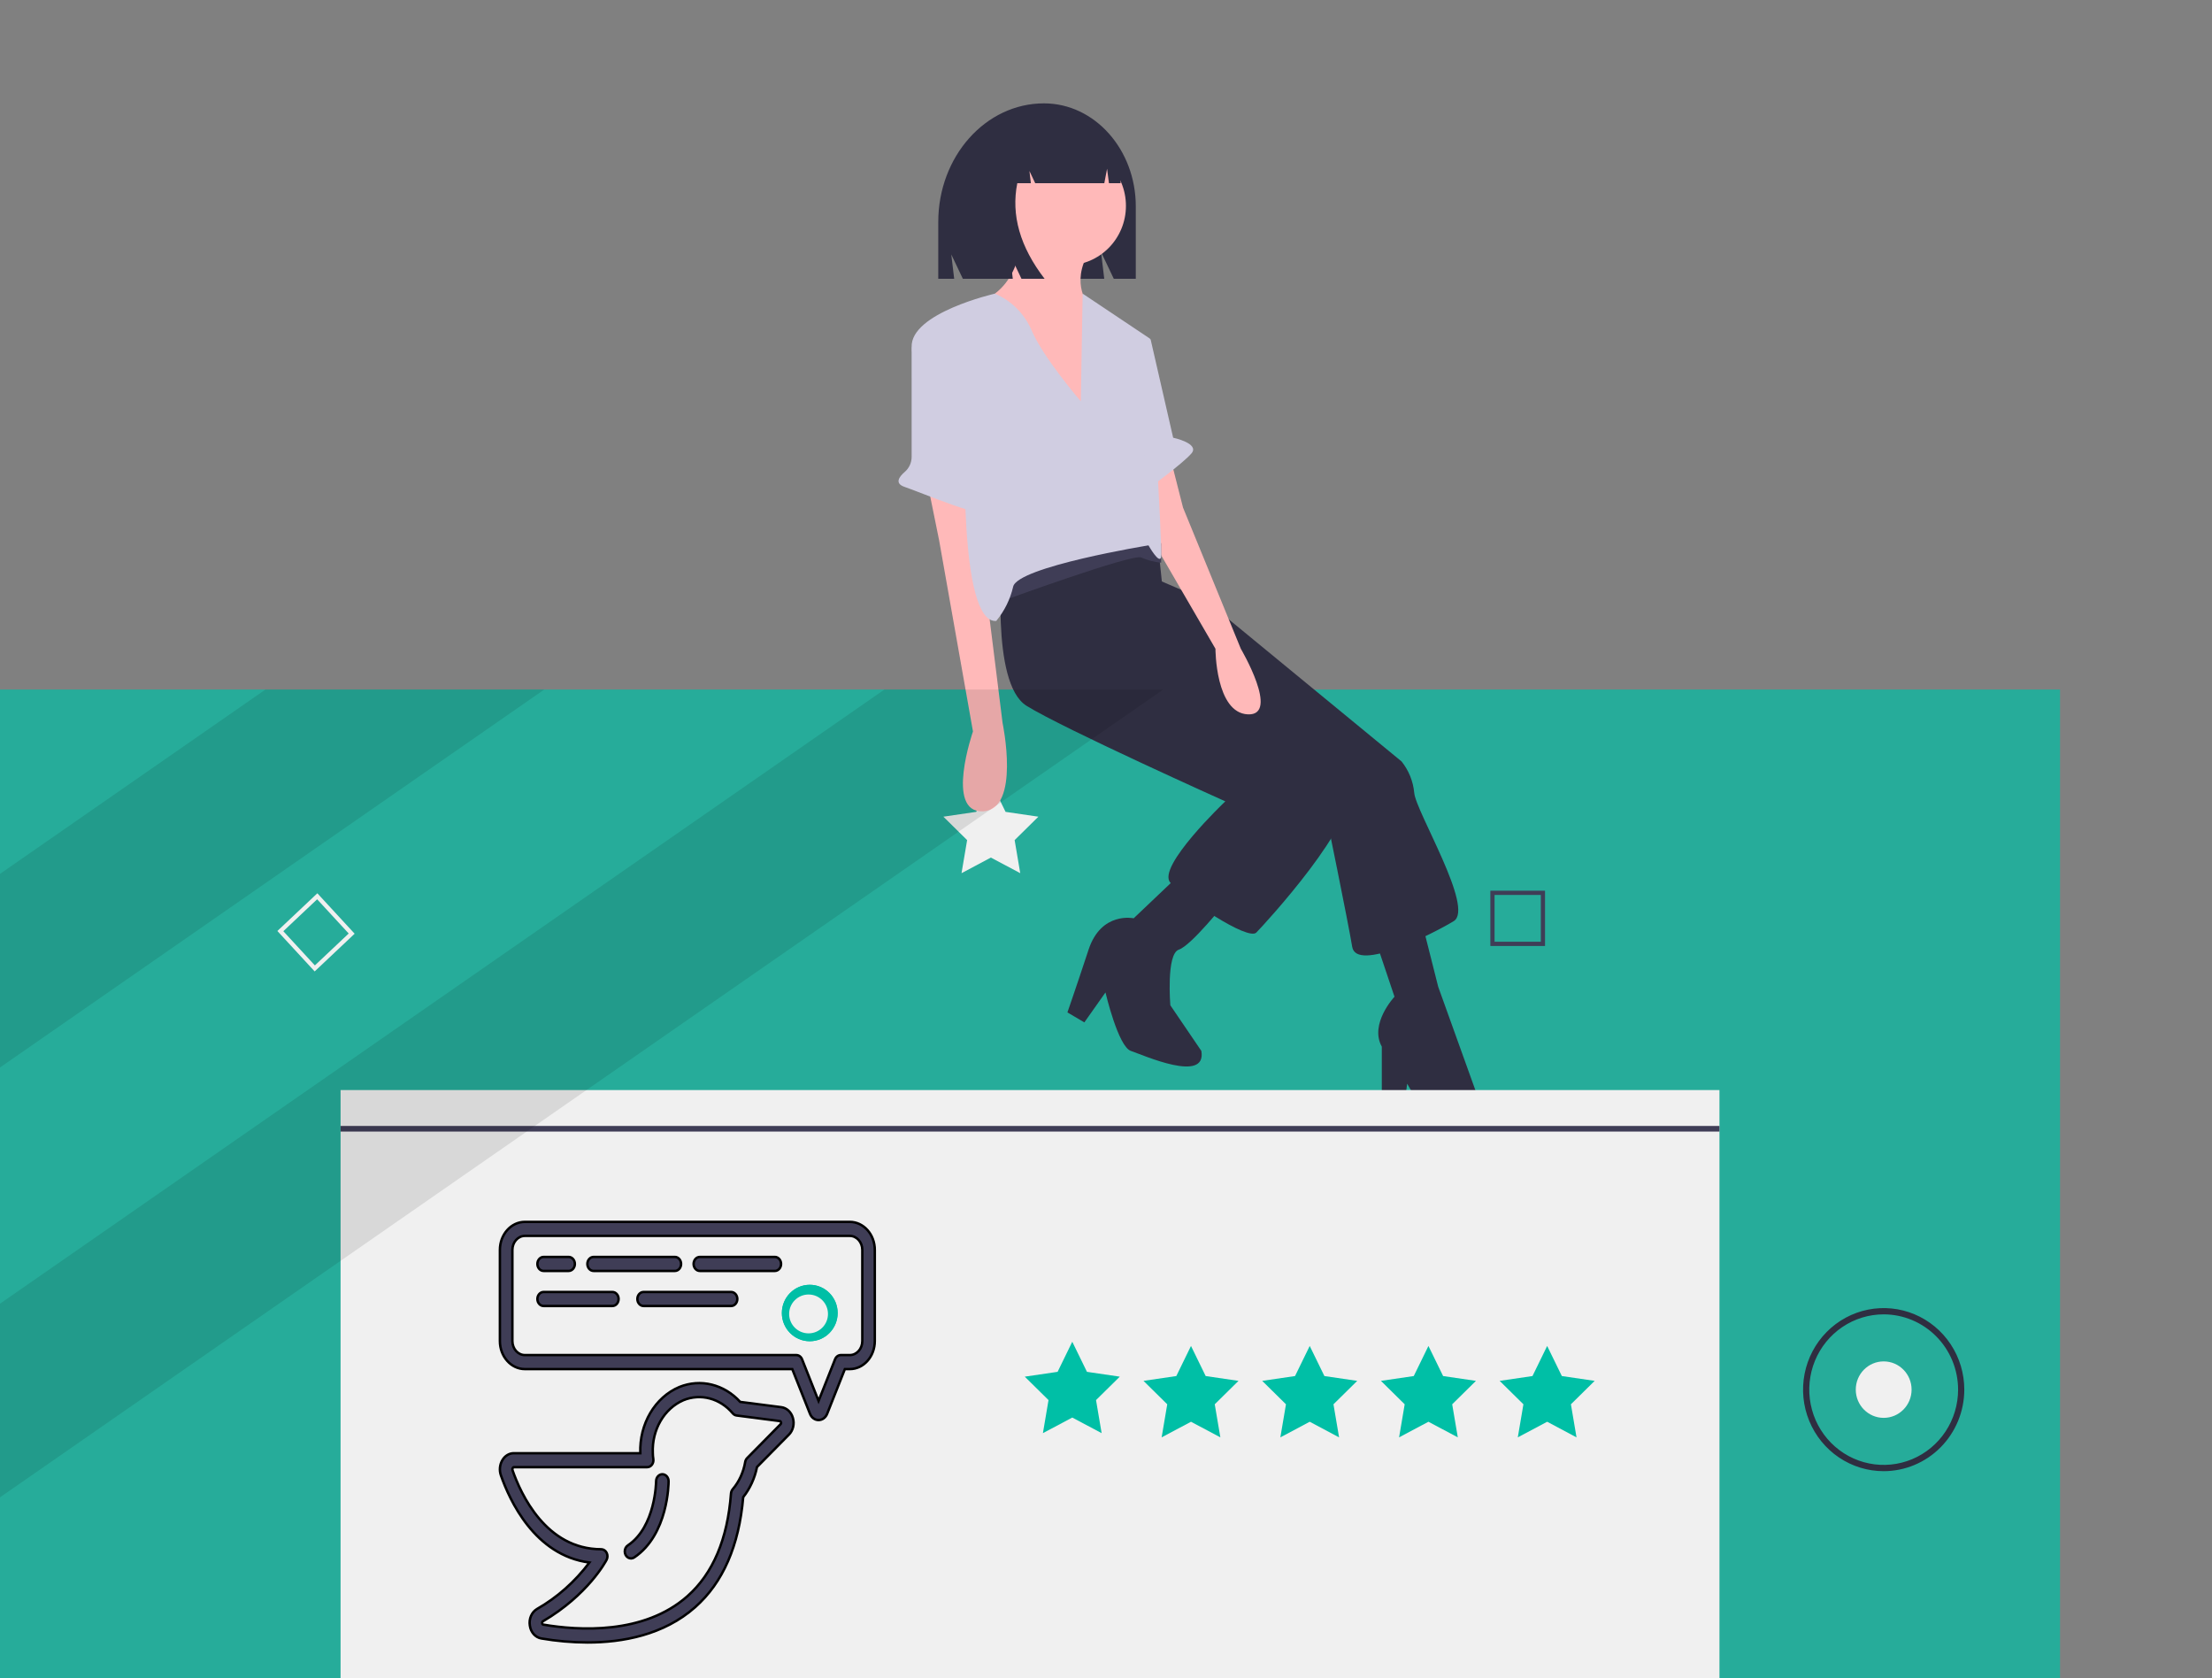 <svg width="911" height="691" viewBox="0 0 911 691" fill="none" xmlns="http://www.w3.org/2000/svg">
<rect x="0" y="0" width="911" height="691" fill="#808080" stroke="none"/>
<g id="homeSVG">
<g id="Vector">
<path id="Vector_2" d="M848.412 283.914H0V691H848.412V283.914Z" fill="#00BFA6" fill-opacity="0.7"/>
</g>
<path id="Vector_3" d="M150.498 461C152.754 461 154.582 459.151 154.582 456.87C154.582 454.589 152.754 452.74 150.498 452.74C148.243 452.74 146.414 454.589 146.414 456.87C146.414 459.151 148.243 461 150.498 461Z" fill="#3F3D56"/>
<path id="Vector_4" d="M164.501 461C166.756 461 168.585 459.151 168.585 456.87C168.585 454.589 166.756 452.74 164.501 452.74C162.245 452.74 160.417 454.589 160.417 456.87C160.417 459.151 162.245 461 164.501 461Z" fill="#3F3D56"/>
<path id="Vector_5" d="M178.503 461C180.758 461 182.587 459.151 182.587 456.87C182.587 454.589 180.758 452.74 178.503 452.74C176.247 452.74 174.419 454.589 174.419 456.87C174.419 459.151 176.247 461 178.503 461Z" fill="#3F3D56"/>
<path id="Vector_6" opacity="0.1" d="M224.145 283.914L0 439.529V359.807L109.313 283.914H224.145Z" fill="black"/>
<path id="Vector_7" d="M129.593 399.975L114.238 383.327L130.7 367.799L146.055 384.447L129.593 399.975ZM116.685 383.413L129.678 397.5L143.607 384.361L130.615 370.274L116.685 383.413Z" fill="#F0F0F0"/>
<path id="Vector_8" d="M636.309 389.504H613.798V366.738H636.309V389.504ZM615.529 387.753H634.577V368.489H615.529V387.753Z" fill="#3F3D56"/>
<path id="Vector_9" d="M775.784 583.791C782.132 583.791 787.277 578.587 787.277 572.168C787.277 565.749 782.132 560.545 775.784 560.545C769.437 560.545 764.291 565.749 764.291 572.168C764.291 578.587 769.437 583.791 775.784 583.791Z" fill="#F0F0F0"/>
<path id="Vector_10" d="M333.493 552.246C339.84 552.246 344.986 547.042 344.986 540.623C344.986 534.204 339.84 529 333.493 529C327.146 529 322 534.204 322 540.623C322 547.042 327.146 552.246 333.493 552.246Z" fill="black"/>
<path id="Vector_11" d="M775.784 605.745C769.217 605.745 762.798 603.776 757.338 600.086C751.878 596.397 747.622 591.153 745.109 585.018C742.596 578.882 741.939 572.131 743.22 565.618C744.501 559.104 747.663 553.121 752.307 548.426C756.95 543.73 762.866 540.532 769.307 539.236C775.747 537.941 782.423 538.606 788.49 541.147C794.557 543.688 799.742 547.992 803.391 553.514C807.039 559.035 808.986 565.527 808.986 572.168C808.976 581.07 805.475 589.605 799.251 595.9C793.026 602.194 784.587 605.735 775.784 605.745ZM775.784 541.174C769.723 541.174 763.797 542.992 758.757 546.397C753.717 549.803 749.789 554.644 747.469 560.307C745.149 565.971 744.542 572.203 745.725 578.215C746.907 584.227 749.826 589.75 754.113 594.084C758.399 598.419 763.86 601.371 769.805 602.567C775.75 603.763 781.912 603.149 787.513 600.803C793.113 598.457 797.899 594.485 801.267 589.388C804.635 584.291 806.432 578.298 806.432 572.168C806.423 563.951 803.191 556.073 797.445 550.262C791.7 544.452 783.91 541.183 775.784 541.174Z" fill="#2F2E41"/>
<path id="Vector_12" d="M408.091 321.888L414.136 334.277L427.655 336.263L417.873 345.906L420.182 359.523L408.091 353.094L395.998 359.523L398.308 345.906L388.526 336.263L402.045 334.277L408.091 321.888Z" fill="#F0F0F0"/>
<path id="Vector_13" d="M429.946 42.558H429.946C450.836 42.558 467.771 61.564 467.771 85.01V114.798H458.712L453.467 103.761L454.779 114.798H396.55L391.783 104.764L392.974 114.798H386.419V91.409C386.419 64.429 405.906 42.558 429.946 42.558Z" fill="#2F2E41"/>
<path id="Vector_14" d="M473.287 237.176L496.511 247.158L577.217 313.508C580.184 317.196 582.003 321.692 582.442 326.426C583.023 334.059 607.408 373.986 598.699 379.271C589.99 384.555 558.637 400.409 556.895 389.84C555.153 379.271 545.864 334.059 545.864 334.059L468.062 263.598L473.287 237.176Z" fill="#2F2E41"/>
<path id="Vector_15" d="M564.443 381.033L574.314 410.391C574.314 410.391 563.863 421.547 569.088 430.942V463.236H577.217L579.539 446.208C579.539 446.208 588.798 463.021 593.474 463.236C603.277 463.687 622.689 467.214 623.27 461.929C623.851 456.645 608.57 451.493 608.57 451.493L592.313 406.281L585.345 378.684L564.443 381.033Z" fill="#2F2E41"/>
<path id="Vector_16" d="M412.903 229.543C412.903 229.543 407.678 281.214 422.774 290.608C437.87 300.003 504.64 329.949 504.64 329.949C504.64 329.949 476.19 356.959 481.996 363.417C487.802 369.876 513.93 387.491 517.414 383.968C520.897 380.445 559.798 338.169 555.153 324.664C550.509 311.159 486.061 267.122 486.061 267.122L478.513 239.525L476.19 217.212L451.804 201.359L412.903 229.543Z" fill="#2F2E41"/>
<path id="Vector_17" d="M439.504 109.24C452.872 109.24 463.709 98.28 463.709 84.761C463.709 71.243 452.872 60.283 439.504 60.283C426.136 60.283 415.299 71.243 415.299 84.761C415.299 98.28 426.136 109.24 439.504 109.24Z" fill="#FFB9B9"/>
<path id="Vector_18" d="M420.742 94.787C420.742 94.787 421.903 117.1 403.904 124.146C385.905 131.192 448.611 176.991 448.611 176.991V125.907C448.611 125.907 440.482 117.1 448.611 103.595L420.742 94.787Z" fill="#FFB9B9"/>
<path id="Vector_19" d="M382.131 199.597L386.776 222.497L400.71 301.177C400.71 301.177 389.098 334.646 404.775 334.059C420.451 333.472 412.903 297.654 412.903 297.654L404.775 232.478V207.23L382.131 199.597Z" fill="#FFB9B9"/>
<path id="Vector_20" d="M481.996 188.441L487.222 208.992L511.027 267.121C511.027 267.121 527.284 294.718 513.93 294.131C500.576 293.544 500.576 267.121 500.576 267.121L473.287 220.148V193.725L481.996 188.441Z" fill="#FFB9B9"/>
<path id="Vector_21" d="M486.061 359.894L466.9 378.097C466.9 378.097 453.546 375.161 448.321 391.014C443.095 406.868 439.612 416.85 439.612 416.85L446.579 420.96L455.288 408.63C455.288 408.63 460.514 430.942 465.739 432.703C470.965 434.465 497.092 446.208 494.77 432.703L481.996 413.914C481.996 413.914 480.254 392.776 485.48 391.014C490.705 389.253 504.64 371.638 504.64 371.638L486.061 359.894Z" fill="#2F2E41"/>
<path id="Vector_22" d="M411.983 247.745C411.983 247.745 466.56 227.781 470.044 229.543C472.637 230.701 475.399 231.426 478.222 231.689L478.173 223.671C478.173 223.671 460.174 217.212 450.303 221.322C440.433 225.432 410.241 243.635 410.241 243.635L411.983 247.745Z" fill="#3F3D56"/>
<path id="Vector_23" d="M445.127 165.248C445.127 165.248 429.451 147.045 424.806 135.889C421.867 129.126 416.473 123.762 409.737 120.904C409.737 120.904 374.873 128.843 375.454 142.935C376.034 157.027 397.517 178.753 397.517 178.753C397.517 178.753 394.614 256.846 410.291 255.672C413.672 251.591 416.058 246.764 417.258 241.58C419 233.359 472.997 224.552 472.997 224.552C472.997 224.552 477.642 232.772 478.222 229.249C478.803 225.726 473.577 139.412 473.577 139.412L445.89 120.904L445.127 165.248Z" fill="#D0CDE1"/>
<path id="Vector_24" d="M379.926 137.263L379.538 137.483C378.297 138.188 377.264 139.213 376.545 140.455C375.826 141.697 375.447 143.11 375.447 144.549L375.453 188.125C375.449 189.309 375.19 190.478 374.694 191.551C374.198 192.625 373.477 193.576 372.581 194.339C370.345 196.263 368.271 199.035 372.551 200.478C379.518 202.826 406.807 214.57 407.388 210.46C407.968 206.349 409.129 201.652 407.388 201.652C406.024 201.652 397.899 159.547 391.371 141.545C390.972 140.443 390.341 139.441 389.522 138.61C388.703 137.779 387.715 137.137 386.627 136.73C385.538 136.323 384.376 136.159 383.219 136.251C382.062 136.343 380.938 136.689 379.926 137.263Z" fill="#D0CDE1"/>
<path id="Vector_25" d="M465.739 137.357L473.868 139.706L483.158 180.22C483.158 180.22 494.189 182.569 490.705 186.679C487.222 190.789 472.707 201.358 472.707 201.358L465.739 137.357Z" fill="#D0CDE1"/>
<path id="Vector_26" d="M419.193 54.252C421.013 51.78 423.372 49.765 426.086 48.364C428.801 46.964 431.798 46.214 434.845 46.174H435.588C449.906 46.174 461.513 59.277 461.513 75.44V75.44H456.716L455.941 69.476L454.805 75.44H426.35L423.966 70.394L424.562 75.44H418.964C416.352 88.559 420.105 101.678 430.224 114.798H420.688L415.92 104.706L417.112 114.798H398.934L395.358 91.587C395.358 74.204 405.346 59.463 419.193 54.252Z" fill="#2F2E41"/>
<g id="Group 11">
<path id="Vector_27" d="M708.151 448.824H140.262V691H708.151V448.824Z" fill="#F0F0F0"/>
<path id="Vector_28" d="M708.151 463.601H140.262V465.908H708.151V463.601Z" fill="#3F3D56"/>
<path id="star1" d="M441.61 552.454L447.656 564.843L461.175 566.829L451.393 576.472L453.702 590.088L441.61 583.66L429.518 590.088L431.827 576.472L422.045 566.829L435.564 564.843L441.61 552.454Z" fill="#00BFA6"/>
<path id="star2" d="M490.505 554.185L496.551 566.575L510.07 568.56L500.287 578.204L502.597 591.82L490.505 585.392L478.414 591.82L480.723 578.204L470.941 568.56L484.46 566.575L490.505 554.185Z" fill="#00BFA6"/>
<path id="star3" d="M539.401 554.185L545.447 566.575L558.966 568.56L549.183 578.204L551.493 591.82L539.401 585.392L527.309 591.82L529.618 578.204L519.836 568.56L533.355 566.575L539.401 554.185Z" fill="#00BFA6"/>
<path id="star4" d="M588.296 554.185L594.342 566.575L607.861 568.56L598.078 578.204L600.388 591.82L588.296 585.392L576.205 591.82L578.514 578.204L568.732 568.56L582.251 566.575L588.296 554.185Z" fill="#00BFA6"/>
<path id="star5" d="M637.192 554.185L643.238 566.575L656.757 568.56L646.974 578.204L649.283 591.82L637.192 585.392L625.099 591.82L627.409 578.204L617.627 568.56L631.146 566.575L637.192 554.185Z" fill="#00BFA6"/>
<g id="Group 10">
<path id="Vector_29" opacity="0.1" d="M479.068 283.914L0 616.514V536.78L364.236 283.914H479.068Z" fill="black"/>
</g>
<g id="Shape">
<path d="M321.779 579.398L304.838 577.216C298.234 569.95 288.504 567.564 279.799 571.077C269.741 575.306 263.25 586.311 263.712 598.347H211.559C209.703 598.365 207.975 599.409 206.942 601.138C205.808 602.983 205.562 605.338 206.283 607.428C209.824 617.62 220.2 640.445 242.757 643.357C236.777 651.272 229.449 657.767 221.201 662.462C218.969 663.755 217.753 666.534 218.209 669.306C218.573 672.06 220.503 674.222 222.959 674.628C229.25 675.706 235.603 676.258 241.967 676.279C256.378 676.279 273.342 673.214 286.31 661.732C297.725 651.63 304.373 636.473 306.084 616.43C308.885 612.899 310.842 608.629 311.774 604.019L324.916 590.695C326.629 588.975 327.268 586.279 326.545 583.832C325.882 581.424 324.012 579.684 321.779 579.398ZM321.465 586.412L307.703 600.368C307.289 600.788 307.008 601.348 306.902 601.964C306.19 606.184 304.402 610.082 301.755 613.186C301.348 613.677 301.099 614.307 301.048 614.976C299.645 633.708 293.613 647.915 283.124 657.203C265.138 673.125 238.191 671.373 223.731 668.919C223.477 668.874 223.288 668.631 223.283 668.342C223.211 668.036 223.335 667.714 223.584 667.565C242.206 656.655 249.535 642.8 249.834 642.217C250.293 641.325 250.293 640.226 249.835 639.333C249.376 638.441 248.529 637.89 247.61 637.888C224.843 637.888 214.474 615.117 211.067 605.326C210.969 605.012 211.011 604.664 211.18 604.391C211.254 604.233 211.391 604.126 211.548 604.103H266.53C267.293 604.103 268.017 603.723 268.506 603.066C268.995 602.408 269.199 601.542 269.062 600.7C268.931 599.901 268.863 599.09 268.859 598.278C268.423 588.722 273.519 579.937 281.484 576.512C288.606 573.625 296.576 575.755 301.773 581.932C302.19 582.425 302.747 582.738 303.348 582.815L321.19 585.125C321.413 585.155 321.595 585.34 321.643 585.586C321.742 585.876 321.672 586.205 321.465 586.412Z" fill="#3F3D56"/>
<path d="M321.779 579.398L304.838 577.216C298.234 569.95 288.504 567.564 279.799 571.077C269.741 575.306 263.25 586.311 263.712 598.347H211.559C209.703 598.365 207.975 599.409 206.942 601.138C205.808 602.983 205.562 605.338 206.283 607.428C209.824 617.62 220.2 640.445 242.757 643.357C236.777 651.272 229.449 657.767 221.201 662.462C218.969 663.755 217.753 666.534 218.209 669.306C218.573 672.06 220.503 674.222 222.959 674.628C229.25 675.706 235.603 676.258 241.967 676.279C256.378 676.279 273.342 673.214 286.31 661.732C297.725 651.63 304.373 636.473 306.084 616.43C308.885 612.899 310.842 608.629 311.774 604.019L324.916 590.695C326.629 588.975 327.268 586.279 326.545 583.832C325.882 581.424 324.012 579.684 321.779 579.398ZM321.465 586.412L307.703 600.368C307.289 600.788 307.008 601.348 306.902 601.964C306.19 606.184 304.402 610.082 301.755 613.186C301.348 613.677 301.099 614.307 301.048 614.976C299.645 633.708 293.613 647.915 283.124 657.203C265.138 673.125 238.191 671.373 223.731 668.919C223.477 668.874 223.288 668.631 223.283 668.342C223.211 668.036 223.335 667.714 223.584 667.565C242.206 656.655 249.535 642.8 249.834 642.217C250.293 641.325 250.293 640.226 249.835 639.333C249.376 638.441 248.529 637.89 247.61 637.888C224.843 637.888 214.474 615.117 211.067 605.326C210.969 605.012 211.011 604.664 211.18 604.391C211.254 604.233 211.391 604.126 211.548 604.103H266.53C267.293 604.103 268.017 603.723 268.506 603.066C268.995 602.408 269.199 601.542 269.062 600.7C268.931 599.901 268.863 599.09 268.859 598.278C268.423 588.722 273.519 579.937 281.484 576.512C288.606 573.625 296.576 575.755 301.773 581.932C302.19 582.425 302.747 582.738 303.348 582.815L321.19 585.125C321.413 585.155 321.595 585.34 321.643 585.586C321.742 585.876 321.672 586.205 321.465 586.412Z" stroke="black"/>
</g>
<g id="Shape_2">
<path d="M349.99 503.097H216.17C210.485 503.097 205.877 508.266 205.877 514.642V552.165C205.877 558.541 210.485 563.711 216.17 563.711H326.291L333.594 582.129C334.213 583.693 335.596 584.702 337.122 584.702C338.649 584.702 340.031 583.693 340.651 582.129L347.954 563.711H349.99C355.675 563.711 360.283 558.541 360.283 552.165V514.642C360.283 508.266 355.675 503.097 349.99 503.097ZM355.137 552.165C355.137 555.353 352.832 557.938 349.99 557.938H346.284C345.267 557.937 344.346 558.608 343.932 559.649L337.122 576.818L330.313 559.649C329.899 558.608 328.978 557.937 327.961 557.938H216.17C213.328 557.938 211.024 555.353 211.024 552.165V514.642C211.024 511.454 213.328 508.869 216.17 508.869H349.99C352.832 508.869 355.137 511.454 355.137 514.642V552.165Z" fill="#3F3D56"/>
<path d="M349.99 503.097H216.17C210.485 503.097 205.877 508.266 205.877 514.642V552.165C205.877 558.541 210.485 563.711 216.17 563.711H326.291L333.594 582.129C334.213 583.693 335.596 584.702 337.122 584.702C338.649 584.702 340.031 583.693 340.651 582.129L347.954 563.711H349.99C355.675 563.711 360.283 558.541 360.283 552.165V514.642C360.283 508.266 355.675 503.097 349.99 503.097ZM355.137 552.165C355.137 555.353 352.832 557.938 349.99 557.938H346.284C345.267 557.937 344.346 558.608 343.932 559.649L337.122 576.818L330.313 559.649C329.899 558.608 328.978 557.937 327.961 557.938H216.17C213.328 557.938 211.024 555.353 211.024 552.165V514.642C211.024 511.454 213.328 508.869 216.17 508.869H349.99C352.832 508.869 355.137 511.454 355.137 514.642V552.165Z" stroke="black"/>
</g>
<g id="Shape_3">
<path d="M272.786 607.006C271.365 607.006 270.213 608.299 270.213 609.893C270.213 610.077 270.03 628.591 258.594 636.286C257.788 636.807 257.295 637.776 257.306 638.819C257.317 639.863 257.829 640.819 258.645 641.319C259.462 641.82 260.456 641.787 261.244 641.233C275.2 631.829 275.36 610.785 275.36 609.893C275.36 608.299 274.208 607.006 272.786 607.006Z" fill="#3F3D56"/>
<path d="M272.786 607.006C271.365 607.006 270.213 608.299 270.213 609.893C270.213 610.077 270.03 628.591 258.594 636.286C257.788 636.807 257.295 637.776 257.306 638.819C257.317 639.863 257.829 640.819 258.645 641.319C259.462 641.82 260.456 641.787 261.244 641.233C275.2 631.829 275.36 610.785 275.36 609.893C275.36 608.299 274.208 607.006 272.786 607.006Z" stroke="black"/>
</g>
<g id="Shape_4">
<path d="M223.891 523.301H234.185C235.606 523.301 236.758 522.009 236.758 520.415C236.758 518.821 235.606 517.528 234.185 517.528H223.891C222.469 517.528 221.317 518.821 221.317 520.415C221.317 522.009 222.469 523.301 223.891 523.301Z" fill="#3F3D56"/>
<path d="M223.891 523.301H234.185C235.606 523.301 236.758 522.009 236.758 520.415C236.758 518.821 235.606 517.528 234.185 517.528H223.891C222.469 517.528 221.317 518.821 221.317 520.415C221.317 522.009 222.469 523.301 223.891 523.301Z" stroke="black"/>
</g>
<g id="Shape_5">
<path d="M244.478 523.301H277.933C279.354 523.301 280.507 522.009 280.507 520.415C280.507 518.821 279.354 517.528 277.933 517.528H244.478C243.057 517.528 241.905 518.821 241.905 520.415C241.905 522.009 243.057 523.301 244.478 523.301Z" fill="#3F3D56"/>
<path d="M244.478 523.301H277.933C279.354 523.301 280.507 522.009 280.507 520.415C280.507 518.821 279.354 517.528 277.933 517.528H244.478C243.057 517.528 241.905 518.821 241.905 520.415C241.905 522.009 243.057 523.301 244.478 523.301Z" stroke="black"/>
</g>
<g id="Shape_6">
<path d="M319.108 517.528H288.227C286.806 517.528 285.654 518.821 285.654 520.415C285.654 522.009 286.806 523.301 288.227 523.301H319.108C320.53 523.301 321.682 522.009 321.682 520.415C321.682 518.821 320.53 517.528 319.108 517.528Z" fill="#3F3D56"/>
<path d="M319.108 517.528H288.227C286.806 517.528 285.654 518.821 285.654 520.415C285.654 522.009 286.806 523.301 288.227 523.301H319.108C320.53 523.301 321.682 522.009 321.682 520.415C321.682 518.821 320.53 517.528 319.108 517.528Z" stroke="black"/>
</g>
<g id="Shape_7">
<path d="M252.199 531.96H223.891C222.469 531.96 221.317 533.253 221.317 534.847C221.317 536.441 222.469 537.733 223.891 537.733H252.199C253.62 537.733 254.772 536.441 254.772 534.847C254.772 533.253 253.62 531.96 252.199 531.96Z" fill="#3F3D56"/>
<path d="M252.199 531.96H223.891C222.469 531.96 221.317 533.253 221.317 534.847C221.317 536.441 222.469 537.733 223.891 537.733H252.199C253.62 537.733 254.772 536.441 254.772 534.847C254.772 533.253 253.62 531.96 252.199 531.96Z" stroke="black"/>
</g>
<g id="Shape_8">
<path d="M301.094 531.96H265.066C263.645 531.96 262.492 533.253 262.492 534.847C262.492 536.441 263.645 537.733 265.066 537.733H301.094C302.515 537.733 303.668 536.441 303.668 534.847C303.668 533.253 302.515 531.96 301.094 531.96Z" fill="#3F3D56"/>
<path d="M301.094 531.96H265.066C263.645 531.96 262.492 533.253 262.492 534.847C262.492 536.441 263.645 537.733 265.066 537.733H301.094C302.515 537.733 303.668 536.441 303.668 534.847C303.668 533.253 302.515 531.96 301.094 531.96Z" stroke="black"/>
</g>
</g>
<path id="Vector_30" d="M333.493 552.246C339.84 552.246 344.986 547.042 344.986 540.623C344.986 534.204 339.84 529 333.493 529C327.146 529 322 534.204 322 540.623C322 547.042 327.146 552.246 333.493 552.246Z" fill="#00BFA6"/>
<path id="Vector_31" d="M333.493 552.246C339.84 552.246 344.986 547.042 344.986 540.623C344.986 534.204 339.84 529 333.493 529C327.146 529 322 534.204 322 540.623C322 547.042 327.146 552.246 333.493 552.246Z" fill="#00BFA6"/>
<path id="Vector_32" d="M333 549C337.418 549 341 545.418 341 541C341 536.582 337.418 533 333 533C328.582 533 325 536.582 325 541C325 545.418 328.582 549 333 549Z" fill="#F0F0F0"/>
</g>
</svg>
